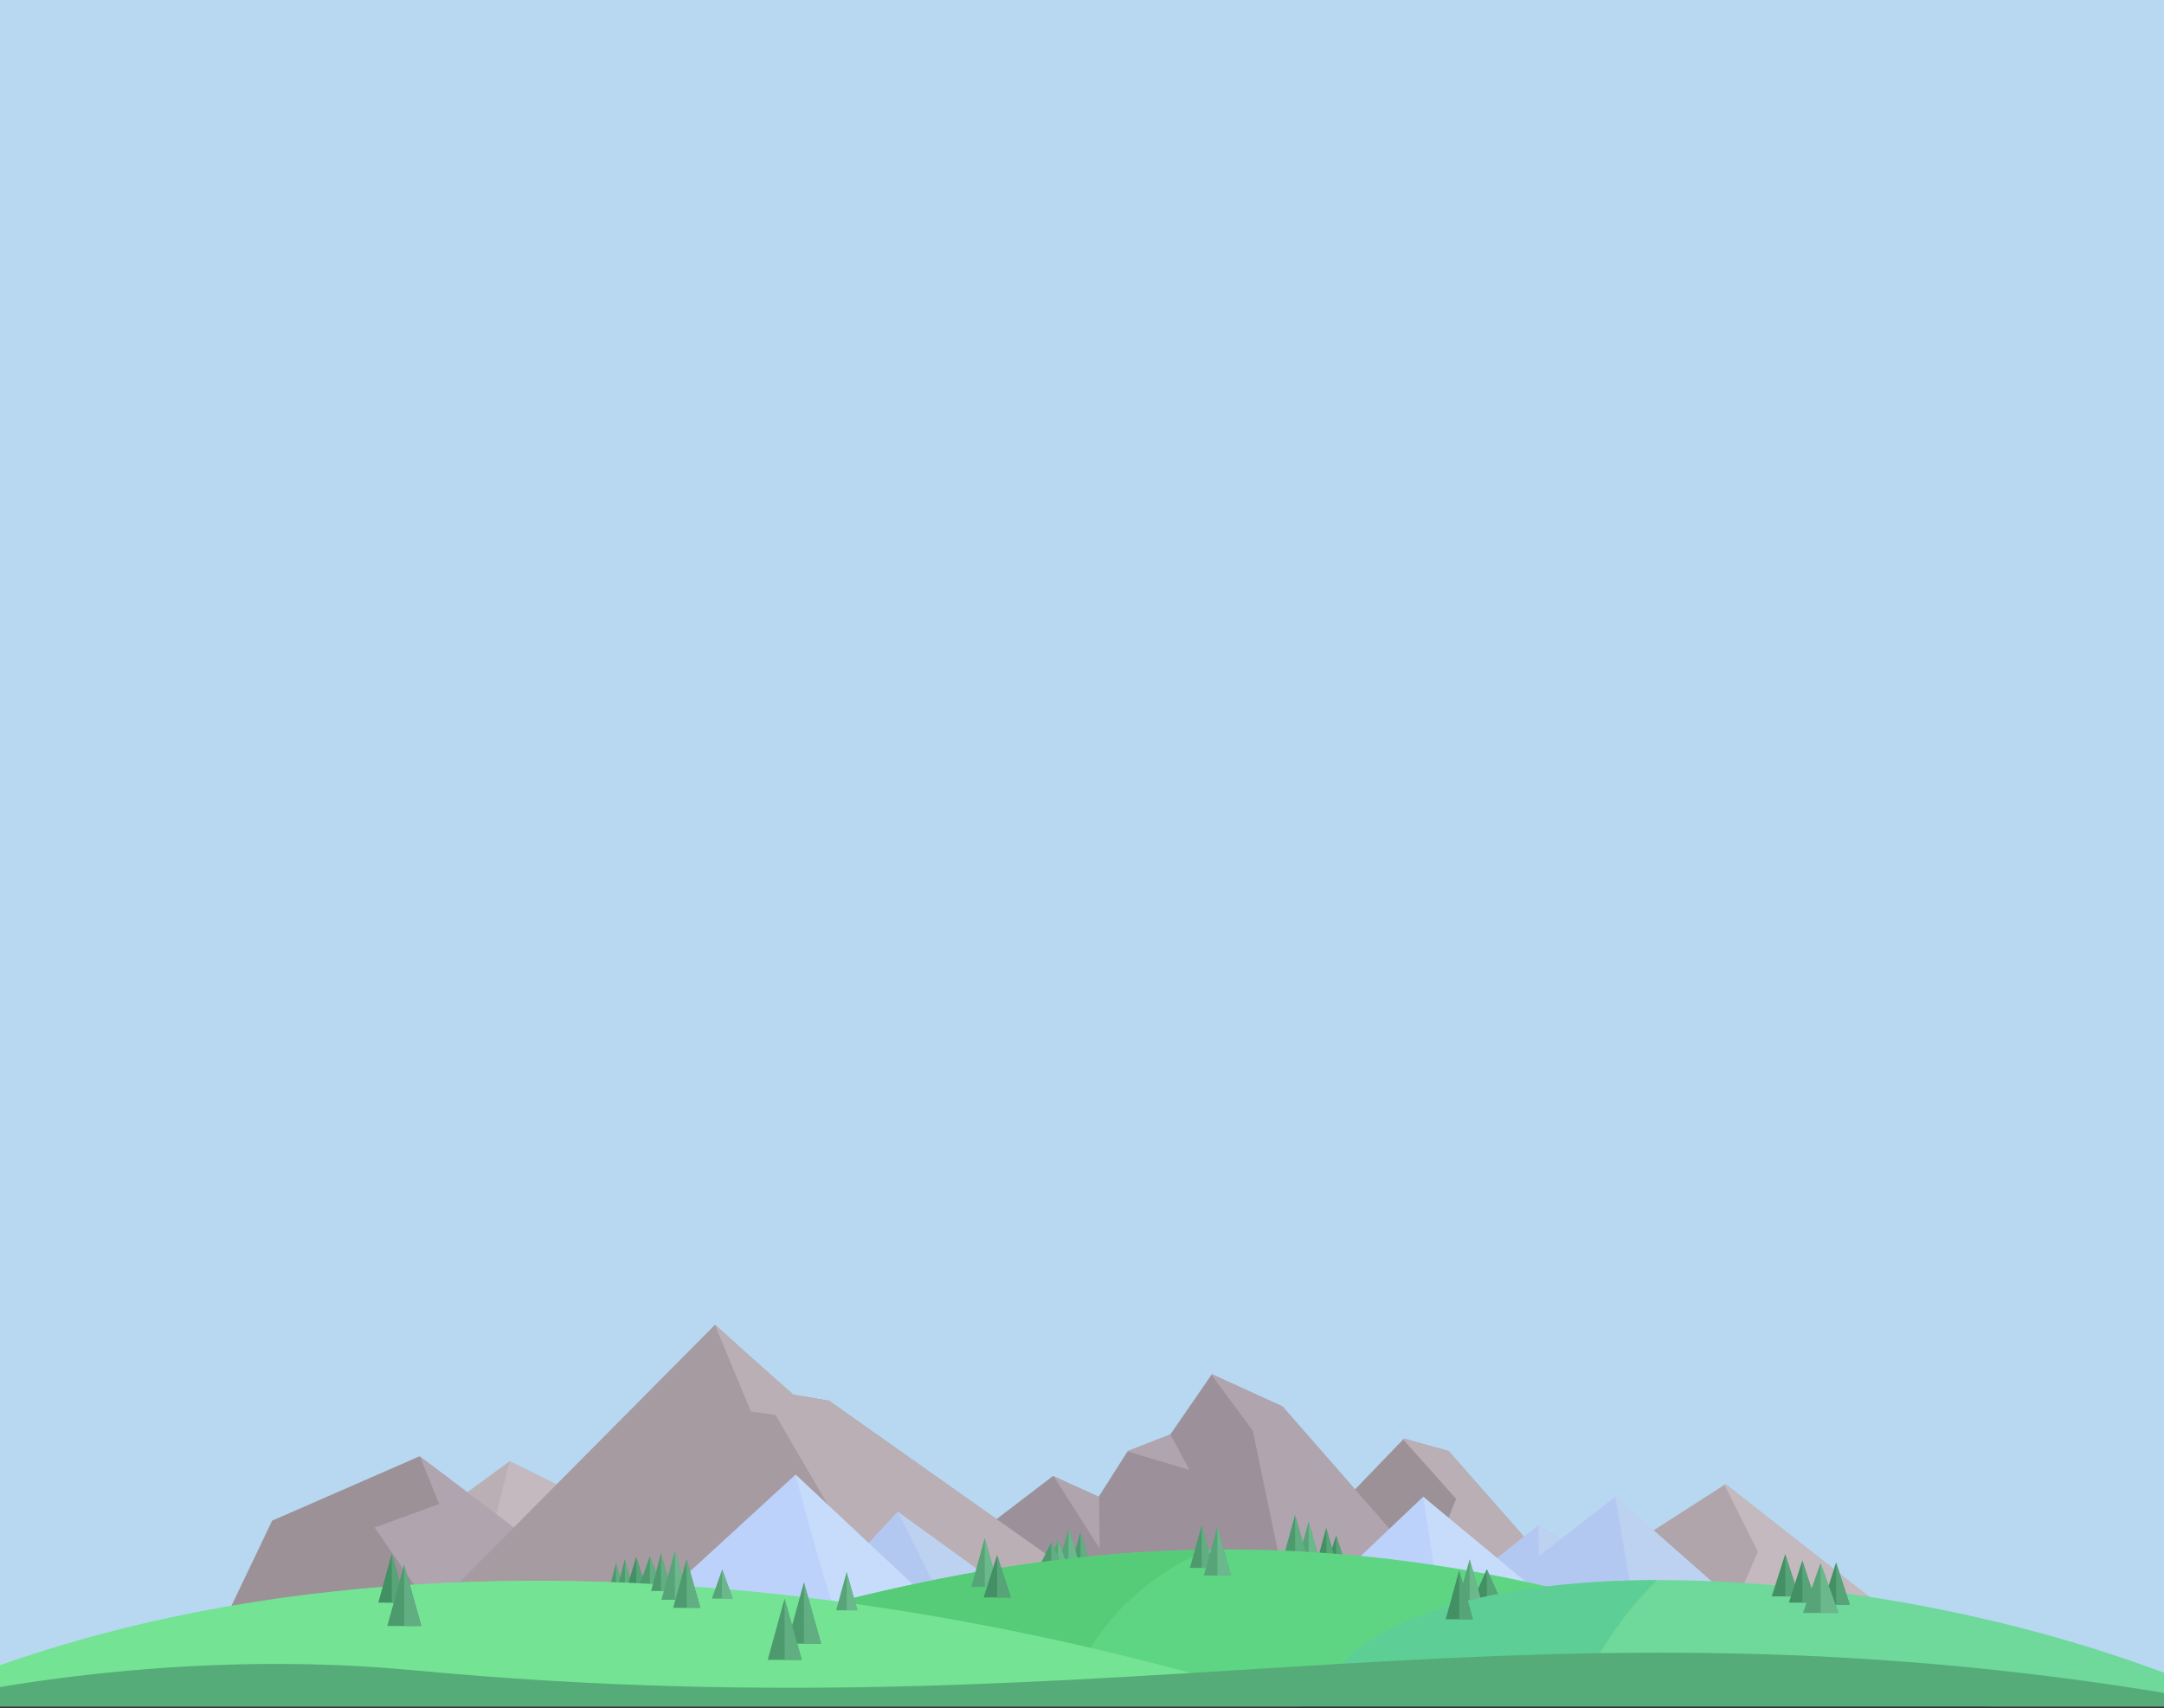 <?xml version="1.0" encoding="UTF-8" standalone="no"?>
<!-- Created with Inkscape (http://www.inkscape.org/) -->

<svg
   xmlns:dc="http://purl.org/dc/elements/1.1/"
   xmlns:cc="http://creativecommons.org/ns#"
   xmlns:rdf="http://www.w3.org/1999/02/22-rdf-syntax-ns#"
   xmlns:svg="http://www.w3.org/2000/svg"
   xmlns="http://www.w3.org/2000/svg"
   xmlns:sodipodi="http://sodipodi.sourceforge.net/DTD/sodipodi-0.dtd"
   xmlns:inkscape="http://www.inkscape.org/namespaces/inkscape"
   width="4877.04"
   height="3849.79"
   viewBox="0 0 4877.04 3849.79"
   id="svg2"
   version="1.1"
   inkscape:version="0.91 r13725"
   sodipodi:docname="back.svg">
  <rect x="0" y="0" width="4877.04" height="3849.79" fill="#333333" stroke="none"/>
  <defs
     id="defs4">
    <clipPath
       clipPathUnits="userSpaceOnUse"
       id="clipPath4209">
      <path
         clip-path="none"
         sodipodi:nodetypes="csccc"
         inkscape:connector-curvature="0"
         id="path4211"
         d="M -51.83,802.214 C 384.258,597.001 1797.179,394.6 2724.435,930.607 3240.517,1228.931 3896.298,149.135 3934.493,1096.191 l -3988.923,18.377 z"
         style="fill:#74e394;fill-opacity:1;fill-rule:evenodd;stroke:none;stroke-width:1px;stroke-linecap:butt;stroke-linejoin:miter;stroke-opacity:1" />
    </clipPath>
    <clipPath
       clipPathUnits="userSpaceOnUse"
       id="clipPath4221">
      <path
         sodipodi:nodetypes="ccc"
         inkscape:connector-curvature="0"
         id="path4223"
         d="m 3760.793,1133.003 c 168.71,-416.456 1436.488,-412.117 2309.259,-7.331 z"
         style="fill:#6ed99b;fill-opacity:1;fill-rule:evenodd;stroke:none;stroke-width:1px;stroke-linecap:butt;stroke-linejoin:miter;stroke-opacity:1" />
    </clipPath>
    <clipPath
       clipPathUnits="userSpaceOnUse"
       id="clipPath4261">
      <rect
         style="opacity:1;fill:#bdd2fb;fill-opacity:1;stroke:none;stroke-width:30;stroke-miterlimit:4;stroke-dasharray:none;stroke-opacity:1"
         id="rect4263"
         width="5314.96"
         height="2125.984"
         x="0"
         y="-1073.622"
         ry="0.443" />
    </clipPath>
    <clipPath
       clipPathUnits="userSpaceOnUse"
       id="clipPath4265">
      <rect
         style="opacity:1;fill:#bdd2fb;fill-opacity:1;stroke:none;stroke-width:30;stroke-miterlimit:4;stroke-dasharray:none;stroke-opacity:1"
         id="rect4267"
         width="5314.96"
         height="2125.984"
         x="0"
         y="-1073.622"
         ry="0.443" />
    </clipPath>
    <clipPath
       clipPathUnits="userSpaceOnUse"
       id="clipPath4269">
      <rect
         style="opacity:1;fill:#bdd2fb;fill-opacity:1;stroke:none;stroke-width:30;stroke-miterlimit:4;stroke-dasharray:none;stroke-opacity:1"
         id="rect4271"
         width="5314.96"
         height="2125.984"
         x="0"
         y="-1073.622"
         ry="0.443" />
    </clipPath>
    <clipPath
       clipPathUnits="userSpaceOnUse"
       id="clipPath4273">
      <rect
         style="opacity:1;fill:#bdd2fb;fill-opacity:1;stroke:none;stroke-width:30;stroke-miterlimit:4;stroke-dasharray:none;stroke-opacity:1"
         id="rect4275"
         width="5314.96"
         height="2068.415"
         x="0"
         y="-1014.369"
         ry="0.431" />
    </clipPath>
    <clipPath
       clipPathUnits="userSpaceOnUse"
       id="clipPath4277">
      <rect
         style="opacity:1;fill:#bdd2fb;fill-opacity:1;stroke:none;stroke-width:30;stroke-miterlimit:4;stroke-dasharray:none;stroke-opacity:1"
         id="rect4279"
         width="5314.96"
         height="2125.984"
         x="0"
         y="-1073.622"
         ry="0.443" />
    </clipPath>
    <clipPath
       clipPathUnits="userSpaceOnUse"
       id="clipPath4281">
      <rect
         style="opacity:1;fill:#bdd2fb;fill-opacity:1;stroke:none;stroke-width:30;stroke-miterlimit:4;stroke-dasharray:none;stroke-opacity:1"
         id="rect4283"
         width="5314.96"
         height="2125.984"
         x="0"
         y="-1073.622"
         ry="0.443" />
    </clipPath>
    <clipPath
       clipPathUnits="userSpaceOnUse"
       id="clipPath4337">
      <path
         clip-path="none"
         sodipodi:nodetypes="cccc"
         inkscape:connector-curvature="0"
         id="path4339"
         d="m 2701.108,379.526 c 352.793,155.771 0,4.331 740.926,322.837 l -3496.463,0 C 820.424,75.5 2304.865,219.051 2701.108,379.526 Z"
         style="fill:#74e394;fill-opacity:1;fill-rule:evenodd;stroke:none;stroke-width:1px;stroke-linecap:butt;stroke-linejoin:miter;stroke-opacity:1" />
    </clipPath>
    <clipPath
       clipPathUnits="userSpaceOnUse"
       id="clipPath4343">
      <path
         clip-path="none"
         sodipodi:nodetypes="csccc"
         inkscape:connector-curvature="0"
         id="path4345"
         d="M 4879.016,1152.359 C 3539.007,320.362 2349.665,757.071 2191.56,819.276 c -546.87,215.162 -575.737,128.89 -575.737,128.89 l 1368.519,204.194 c 1894.674,0 0,0 1894.674,0 z"
         style="fill:#5ed582;fill-opacity:1;fill-rule:evenodd;stroke:none;stroke-width:1px;stroke-linecap:butt;stroke-linejoin:miter;stroke-opacity:1" />
    </clipPath>
    <clipPath
       clipPathUnits="userSpaceOnUse"
       id="clipPath4349">
      <path
         clip-path="none"
         sodipodi:nodetypes="ccc"
         inkscape:connector-curvature="0"
         id="path4351"
         d="m 3760.793,1152.359 c 168.71,-416.456 1436.488,-404.786 2309.259,0 z"
         style="fill:#6ed99b;fill-opacity:1;fill-rule:evenodd;stroke:none;stroke-width:1px;stroke-linecap:butt;stroke-linejoin:miter;stroke-opacity:1" />
    </clipPath>
    <clipPath
       clipPathUnits="userSpaceOnUse"
       id="clipPath4355">
      <path
         clip-path="none"
         sodipodi:nodetypes="ccc"
         inkscape:connector-curvature="0"
         id="path4357"
         d="m 3442.034,702.362 -3496.463,0 C 1322.051,48.282 2944.859,546.28 3442.034,702.362 Z"
         style="fill:#74e394;fill-opacity:1;fill-rule:evenodd;stroke:none;stroke-width:1px;stroke-linecap:butt;stroke-linejoin:miter;stroke-opacity:1" />
    </clipPath>
    <clipPath
       clipPathUnits="userSpaceOnUse"
       id="clipPath4361">
      <path
         clip-path="none"
         sodipodi:nodetypes="cccc"
         inkscape:connector-curvature="0"
         id="path4363"
         d="M 4879.016,1152.359 C 2938.607,247.082 1808.398,1260.863 1615.823,948.165 l 1368.519,204.194 z"
         style="fill:#5ed582;fill-opacity:1;fill-rule:evenodd;stroke:none;stroke-width:1px;stroke-linecap:butt;stroke-linejoin:miter;stroke-opacity:1" />
    </clipPath>
    <clipPath
       clipPathUnits="userSpaceOnUse"
       id="clipPath4399">
      <path
         clip-path="none"
         sodipodi:nodetypes="cccc"
         inkscape:connector-curvature="0"
         id="path4401"
         d="M 2548.599,470.831 2178.523,124.163 1821.126,451.931 Z"
         style="fill:#bdd2fb;fill-opacity:1;fill-rule:evenodd;stroke:none;stroke-width:1px;stroke-linecap:butt;stroke-linejoin:miter;stroke-opacity:1" />
    </clipPath>
    <clipPath
       clipPathUnits="userSpaceOnUse"
       id="clipPath4409">
      <path
         sodipodi:nodetypes="cccc"
         inkscape:connector-curvature="0"
         id="path4411"
         d="M 2187.011,478.363 2431.325,215.885 2846.385,465.647 Z"
         style="fill:#b3c8f1;fill-opacity:1;fill-rule:evenodd;stroke:none;stroke-width:1px;stroke-linecap:butt;stroke-linejoin:miter;stroke-opacity:1" />
    </clipPath>
    <clipPath
       clipPathUnits="userSpaceOnUse"
       id="clipPath4186">
      <path
         sodipodi:nodetypes="cccccccc"
         inkscape:connector-curvature="0"
         id="path4188"
         d="m 1146.15,385.858 200.37,5.138 632.82,-637.517 191.783,172.554 90.351,15.413 585.258,413.586 -1482.229,205.508 z"
         style="fill:#a69ba1;fill-opacity:1;fill-rule:evenodd;stroke:none;stroke-width:1px;stroke-linecap:butt;stroke-linejoin:miter;stroke-opacity:1" />
    </clipPath>
    <clipPath
       clipPathUnits="userSpaceOnUse"
       id="clipPath4200">
      <path
         inkscape:connector-curvature="0"
         id="path4202"
         d="m 2630.507,268.861 184.958,-141.287 113.03,51.377 71.928,-113.03 105.323,-41.102 102.754,-148.994 174.682,79.634 303.125,346.795 -405.879,280.005 z"
         style="fill:#9c919b;fill-opacity:1;fill-rule:evenodd;stroke:none;stroke-width:1px;stroke-linecap:butt;stroke-linejoin:miter;stroke-opacity:1" />
    </clipPath>
    <clipPath
       clipPathUnits="userSpaceOnUse"
       id="clipPath4208">
      <path
         inkscape:connector-curvature="0"
         id="path4210"
         d="m 2630.507,268.861 184.958,-141.287 113.03,51.377 71.928,-113.03 105.323,-41.102 102.754,-148.994 174.682,79.634 303.125,346.795 -405.879,280.005 z"
         style="fill:#9c919b;fill-opacity:1;fill-rule:evenodd;stroke:none;stroke-width:1px;stroke-linecap:butt;stroke-linejoin:miter;stroke-opacity:1" />
    </clipPath>
    <clipPath
       clipPathUnits="userSpaceOnUse"
       id="clipPath4216">
      <path
         inkscape:connector-curvature="0"
         id="path4218"
         d="m 2630.507,268.861 184.958,-141.287 113.03,51.377 71.928,-113.03 105.323,-41.102 102.754,-148.994 174.682,79.634 303.125,346.795 -405.879,280.005 z"
         style="fill:#9c919b;fill-opacity:1;fill-rule:evenodd;stroke:none;stroke-width:1px;stroke-linecap:butt;stroke-linejoin:miter;stroke-opacity:1" />
    </clipPath>
    <clipPath
       clipPathUnits="userSpaceOnUse"
       id="clipPath4226">
      <path
         inkscape:connector-curvature="0"
         id="path4228"
         d="M 1510.487,276.568 1248.463,78.766 883.686,238.035 773.225,469.232 l 706.435,41.102 z"
         style="fill:#9c9197;fill-opacity:1;fill-rule:evenodd;stroke:none;stroke-width:1px;stroke-linecap:butt;stroke-linejoin:miter;stroke-opacity:1" />
    </clipPath>
    <clipPath
       clipPathUnits="userSpaceOnUse"
       id="clipPath4238">
      <path
         sodipodi:nodetypes="ccccc"
         inkscape:connector-curvature="0"
         id="path4240"
         d="m 3414.008,315.101 269.73,-280.005 110.461,30.826 280.005,318.538 z"
         style="fill:#9c9197;fill-opacity:1;fill-rule:evenodd;stroke:none;stroke-width:1px;stroke-linecap:butt;stroke-linejoin:miter;stroke-opacity:1" />
    </clipPath>
    <clipPath
       clipPathUnits="userSpaceOnUse"
       id="clipPath4246">
      <path
         clip-path="none"
         sodipodi:nodetypes="ccc"
         inkscape:connector-curvature="0"
         id="path4248"
         d="M 3760.793,1152.359 C 3929.503,735.903 5197.281,765.738 6070.052,1170.524 Z"
         style="fill:#6ed99b;fill-opacity:1;fill-rule:evenodd;stroke:none;stroke-width:1px;stroke-linecap:butt;stroke-linejoin:miter;stroke-opacity:1" />
    </clipPath>
    <clipPath
       clipPathUnits="userSpaceOnUse"
       id="clipPath4256">
      <path
         inkscape:connector-curvature="0"
         id="path4258"
         d="m 4286.833,271.287 192.544,-123.519 421.418,330.595 -588.531,-32.696 z"
         style="fill:#b0a5ab;fill-opacity:1;fill-rule:evenodd;stroke:none;stroke-width:1px;stroke-linecap:butt;stroke-linejoin:miter;stroke-opacity:1" />
    </clipPath>
    <clipPath
       clipPathUnits="userSpaceOnUse"
       id="clipPath9291">
      <rect
         y="-927.828"
         x="241.277"
         height="1625.689"
         width="4877.04"
         id="rect9293"
         style="opacity:1;fill:#b7d8f0;fill-opacity:1;stroke:none;stroke-width:10;stroke-miterlimit:4;stroke-dasharray:none;stroke-opacity:1" />
    </clipPath>
    <clipPath
       clipPathUnits="userSpaceOnUse"
       id="clipPath9295">
      <rect
         y="-1087.142"
         x="210.427"
         height="1784.562"
         width="5353.67"
         id="rect9297"
         style="opacity:1;fill:#b7d8f0;fill-opacity:1;stroke:none;stroke-width:10;stroke-miterlimit:4;stroke-dasharray:none;stroke-opacity:1" />
    </clipPath>
    <clipPath
       clipPathUnits="userSpaceOnUse"
       id="clipPath9299">
      <rect
         y="-927.828"
         x="241.277"
         height="1625.689"
         width="4877.04"
         id="rect9301"
         style="opacity:1;fill:#b7d8f0;fill-opacity:1;stroke:none;stroke-width:10;stroke-miterlimit:4;stroke-dasharray:none;stroke-opacity:1" />
    </clipPath>
    <clipPath
       clipPathUnits="userSpaceOnUse"
       id="clipPath9305">
      <path
         inkscape:export-ydpi="90"
         inkscape:export-xdpi="90"
         inkscape:export-filename="/Users/kylegiem/Desktop/Projects/Web Design/Published:Working/New Portfolio/imgs/mtns.png"
         clip-path="none"
         sodipodi:nodetypes="ccc"
         inkscape:connector-curvature="0"
         id="path9307"
         d="m 3442.034,702.362 -3496.463,0 C 1322.051,48.282 2944.859,546.28 3442.034,702.362 Z"
         style="fill:#74e394;fill-opacity:1;fill-rule:evenodd;stroke:none;stroke-width:1px;stroke-linecap:butt;stroke-linejoin:miter;stroke-opacity:1" />
    </clipPath>
    <clipPath
       clipPathUnits="userSpaceOnUse"
       id="clipPath9321">
      <rect
         y="-1086.145"
         x="210.427"
         height="1784.562"
         width="5353.67"
         id="rect9323"
         style="opacity:1;fill:#b7d8f0;fill-opacity:1;stroke:none;stroke-width:10;stroke-miterlimit:4;stroke-dasharray:none;stroke-opacity:1" />
    </clipPath>
    <clipPath
       clipPathUnits="userSpaceOnUse"
       id="clipPath9325">
      <rect
         y="-927.828"
         x="241.277"
         height="1625.689"
         width="4877.04"
         id="rect9327"
         style="opacity:1;fill:#b7d8f0;fill-opacity:1;stroke:none;stroke-width:10;stroke-miterlimit:4;stroke-dasharray:none;stroke-opacity:1" />
    </clipPath>
    <clipPath
       clipPathUnits="userSpaceOnUse"
       id="clipPath9335">
      <path
         inkscape:export-ydpi="90"
         inkscape:export-xdpi="90"
         inkscape:export-filename="/Users/kylegiem/Desktop/Projects/Web Design/Published:Working/New Portfolio/imgs/mtns.png"
         clip-path="url(#clipPath9325)"
         sodipodi:nodetypes="ccc"
         inkscape:connector-curvature="0"
         id="path9337"
         d="M 3185.178,702.362 -39.962,720.527 C 1213.972,124.677 2732.266,560.176 3185.178,702.362 Z"
         style="fill:#74e394;fill-opacity:1;fill-rule:evenodd;stroke:none;stroke-width:1px;stroke-linecap:butt;stroke-linejoin:miter;stroke-opacity:1"
         transform="matrix(1.098,0,0,1.098,-54.43,-67.643)" />
    </clipPath>
  </defs>
  <sodipodi:namedview
     id="base"
     pagecolor="#ffffff"
     bordercolor="#666666"
     borderopacity="1.0"
     inkscape:pageopacity="0.0"
     inkscape:pageshadow="2"
     inkscape:zoom="0.19463926"
     inkscape:cx="1855.8717"
     inkscape:cy="2531.1121"
     inkscape:document-units="px"
     inkscape:current-layer="layer1"
     showgrid="false"
     inkscape:window-width="2560"
     inkscape:window-height="1326"
     inkscape:window-x="115"
     inkscape:window-y="41"
     inkscape:window-maximized="0"
     showguides="false"
     units="px" />
  <g
     inkscape:label="Layer 1"
     inkscape:groupmode="layer"
     id="layer1"
     transform="translate(0,2797.428)">
    <rect
       style="opacity:1;fill:#000000;fill-opacity:1;stroke:none;stroke-width:10;stroke-linecap:round;stroke-linejoin:round;stroke-miterlimit:4;stroke-dasharray:none;stroke-opacity:1"
       id="rect7348"
       width="2055.084"
       height="1875.264"
       x="-2383.897"
       y="-3294.14" />
    <rect
       style="opacity:1;fill:#b7d8f0;fill-opacity:1;stroke:none;stroke-width:10;stroke-miterlimit:4;stroke-dasharray:none;stroke-opacity:1"
       id="rect8879"
       width="4877.04"
       height="3845.291"
       x="0"
       y="-1047.858"
       inkscape:export-filename="/Users/kylegiem/Desktop/mtns-day.png"
       inkscape:export-xdpi="27.680725"
       inkscape:export-ydpi="27.680725"
       transform="scale(1,-1)" />
    <path
       style="fill:#ecf0f1;fill-opacity:1;fill-rule:evenodd;stroke:none;stroke-width:1px;stroke-linecap:butt;stroke-linejoin:miter;stroke-opacity:1"
       d="m -1391.891,-2097.441 c -73.496,-14.318 -122.346,11.873 -175.739,49.537 l 370.348,0 c -28.396,-97.056 -155.826,-108.396 -194.61,-49.537 z"
       id="path4762"
       inkscape:connector-curvature="0"
       sodipodi:nodetypes="cccc"
       inkscape:export-filename="/Users/kylegiem/Desktop/mtns-day.png"
       inkscape:export-xdpi="27.680725"
       inkscape:export-ydpi="27.680725" />
    <path
       style="fill:#ecf0f1;fill-opacity:1;fill-rule:evenodd;stroke:none;stroke-width:1px;stroke-linecap:butt;stroke-linejoin:miter;stroke-opacity:1"
       d="m -987.874,-2166.948 207.584,0 c -23.031,-65.11 -115.555,-82.762 -146.252,-28.307 -18.077,-7.07 -53.736,-5.606 -61.332,28.307 z"
       id="path4764"
       inkscape:connector-curvature="0"
       sodipodi:nodetypes="cccc"
       inkscape:export-filename="/Users/kylegiem/Desktop/mtns-day.png"
       inkscape:export-xdpi="27.680725"
       inkscape:export-ydpi="27.680725" />
    <path
       style="fill:#ecf0f1;fill-opacity:1;fill-rule:evenodd;stroke:none;stroke-width:1px;stroke-linecap:butt;stroke-linejoin:miter;stroke-opacity:1"
       d="m -1579.414,-2383.77 238.25,0 c -2.698,-42.601 -47.222,-77.672 -87.279,-51.896 -34.075,-41.062 -105.266,-17.031 -101.433,28.307 -20.079,-17.111 -48.101,-3.577 -49.537,23.589 z"
       id="path4766"
       inkscape:connector-curvature="0"
       sodipodi:nodetypes="ccccc"
       inkscape:export-filename="/Users/kylegiem/Desktop/mtns-day.png"
       inkscape:export-xdpi="27.680725"
       inkscape:export-ydpi="27.680725" />
    <path
       style="fill:#ecf0f1;fill-opacity:1;fill-rule:evenodd;stroke:none;stroke-width:1px;stroke-linecap:butt;stroke-linejoin:miter;stroke-opacity:1"
       d="m -1335.516,-2922.927 351.477,0 c -39.94,-63.726 -107.989,-94.113 -162.765,-56.614 -66.191,-66.953 -144.083,-28.24 -188.713,56.614 z"
       id="path4768"
       inkscape:connector-curvature="0"
       sodipodi:nodetypes="cccc"
       inkscape:export-filename="/Users/kylegiem/Desktop/mtns-day.png"
       inkscape:export-xdpi="27.680725"
       inkscape:export-ydpi="27.680725" />
    <path
       style="fill:#b0a5ab;fill-opacity:1;fill-rule:evenodd;stroke:none;stroke-width:1px;stroke-linecap:butt;stroke-linejoin:miter;stroke-opacity:1"
       d="m 3713.489,659.664 175.402,-112.522 383.899,301.163 -536.135,-29.785 z"
       id="path4250"
       inkscape:connector-curvature="0"
       inkscape:export-filename="/Users/kylegiem/Desktop/mtns-day.png"
       inkscape:export-xdpi="27.680725"
       inkscape:export-ydpi="27.680725" />
    <path
       style="fill:#c4b9bf;fill-opacity:1;fill-rule:evenodd;stroke:none;stroke-width:1px;stroke-linecap:butt;stroke-linejoin:miter;stroke-opacity:1"
       d="m 4468.479,133.236 90.823,181.645 -50.861,116.253 475.911,54.494 -352.392,-381.455 z"
       id="path4252"
       inkscape:connector-curvature="0"
       clip-path="url(#clipPath4256)"
       inkscape:export-filename="/Users/kylegiem/Desktop/mtns-day.png"
       inkscape:export-xdpi="27.680725"
       inkscape:export-ydpi="27.680725"
       transform="matrix(0.911,0,0,0.911,-191.693,412.529)" />
    <path
       style="fill:#9c9197;fill-opacity:1;fill-rule:evenodd;stroke:none;stroke-width:1px;stroke-linecap:butt;stroke-linejoin:miter;stroke-opacity:1"
       d="m 2918.371,699.578 245.716,-255.077 100.627,28.082 255.077,290.18 z"
       id="path4232"
       inkscape:connector-curvature="0"
       sodipodi:nodetypes="ccccc"
       inkscape:export-filename="/Users/kylegiem/Desktop/mtns-day.png"
       inkscape:export-xdpi="27.680725"
       inkscape:export-ydpi="27.680725" />
    <path
       style="fill:#baafb5;fill-opacity:1;fill-rule:evenodd;stroke:none;stroke-width:1px;stroke-linecap:butt;stroke-linejoin:miter;stroke-opacity:1"
       d="m 3649.257,0.635 163.481,183.462 -41.779,103.538 L 4045.244,440.217 4016.181,0.635 Z"
       id="path4234"
       inkscape:connector-curvature="0"
       clip-path="url(#clipPath4238)"
       sodipodi:nodetypes="cccccc"
       inkscape:export-filename="/Users/kylegiem/Desktop/mtns-day.png"
       inkscape:export-xdpi="27.680725"
       inkscape:export-ydpi="27.680725"
       transform="matrix(0.911,0,0,0.911,-191.693,412.529)" />
    <path
       style="fill:#9c9197;fill-opacity:1;fill-rule:evenodd;stroke:none;stroke-width:1px;stroke-linecap:butt;stroke-linejoin:miter;stroke-opacity:1"
       d="M 1184.317,664.475 945.621,484.283 613.32,629.373 512.693,839.987 l 643.542,37.443 z"
       id="path4220"
       inkscape:connector-curvature="0"
       inkscape:export-filename="/Users/kylegiem/Desktop/mtns-day.png"
       inkscape:export-xdpi="27.680725"
       inkscape:export-ydpi="27.680725" />
    <path
       style="fill:#baafb5;fill-opacity:1;fill-rule:evenodd;stroke:none;stroke-width:1px;stroke-linecap:butt;stroke-linejoin:miter;stroke-opacity:1"
       d="m 1043.151,572.622 105.323,-77.066 172.113,84.772 -143.856,113.03 z"
       id="path9339"
       inkscape:connector-curvature="0"
       sodipodi:nodetypes="ccccc"
       inkscape:export-filename="/Users/kylegiem/Desktop/mtns-day.png"
       inkscape:export-xdpi="27.680725"
       inkscape:export-ydpi="27.680725" />
    <path
       sodipodi:nodetypes="ccccc"
       inkscape:connector-curvature="0"
       id="path9341"
       d="m 1106.726,661.629 41.747,-166.072 172.113,84.772 -143.856,113.03 c 0,0 -17.327,6.416 -70.005,-31.73 z"
       style="fill:#c4b9bf;fill-opacity:1;fill-rule:evenodd;stroke:none;stroke-width:1px;stroke-linecap:butt;stroke-linejoin:miter;stroke-opacity:1"
       inkscape:export-filename="/Users/kylegiem/Desktop/mtns-day.png"
       inkscape:export-xdpi="27.680725"
       inkscape:export-ydpi="27.680725" />
    <path
       style="fill:#b0a5af;fill-opacity:1;fill-rule:evenodd;stroke:none;stroke-width:1px;stroke-linecap:butt;stroke-linejoin:miter;stroke-opacity:1"
       d="m 1246.088,71.477 50.861,125.335 -159.848,58.127 134.418,194.361 283.367,-205.259 -279.734,-201.626 z"
       id="path4222"
       inkscape:connector-curvature="0"
       clip-path="url(#clipPath4226)"
       sodipodi:nodetypes="ccccccc"
       inkscape:export-filename="/Users/kylegiem/Desktop/mtns-day.png"
       inkscape:export-xdpi="27.680725"
       inkscape:export-ydpi="27.680725"
       transform="matrix(0.911,0,0,0.911,-191.693,412.529)" />
    <path
       style="fill:#9c919b;fill-opacity:1;fill-rule:evenodd;stroke:none;stroke-width:1px;stroke-linecap:butt;stroke-linejoin:miter;stroke-opacity:1"
       d="m 2204.624,657.455 168.491,-128.709 102.967,46.803 65.524,-102.967 95.946,-37.442 93.606,-135.729 159.13,72.545 276.138,315.921 -369.744,255.077 z"
       id="path4194"
       inkscape:connector-curvature="0"
       inkscape:export-filename="/Users/kylegiem/Desktop/mtns-day.png"
       inkscape:export-xdpi="27.680725"
       inkscape:export-ydpi="27.680725" />
    <path
       style="fill:#b0a5af;fill-opacity:1;fill-rule:evenodd;stroke:none;stroke-width:1px;stroke-linecap:butt;stroke-linejoin:miter;stroke-opacity:1"
       d="m 3206.043,-124.7 103.538,139.867 69.025,330.595 408.702,5.449 -490.443,-552.202 z"
       id="path4196"
       inkscape:connector-curvature="0"
       clip-path="url(#clipPath4200)"
       inkscape:export-filename="/Users/kylegiem/Desktop/mtns-day.png"
       inkscape:export-xdpi="27.680725"
       inkscape:export-ydpi="27.680725"
       transform="matrix(0.911,0,0,0.911,-191.693,412.529)" />
    <path
       style="fill:#a69ba1;fill-opacity:1;fill-rule:evenodd;stroke:none;stroke-width:1px;stroke-linecap:butt;stroke-linejoin:miter;stroke-opacity:1"
       d="m 920.281,864.662 114.667,-95.946 576.481,-580.76 174.708,157.192 82.307,14.041 533.153,376.765 L 1051.33,923.166 Z"
       id="path4427"
       inkscape:connector-curvature="0"
       sodipodi:nodetypes="cccccccc"
       inkscape:export-filename="/Users/kylegiem/Desktop/mtns-day.png"
       inkscape:export-xdpi="27.680725"
       inkscape:export-ydpi="27.680725" />
    <path
       style="fill:#4c9a6e;fill-opacity:1;fill-rule:evenodd;stroke:none;stroke-width:1px;stroke-linecap:butt;stroke-linejoin:miter;stroke-opacity:1"
       d="m 1366.322,809.411 22.066,-85.077 22.486,85.077 z"
       id="path4320"
       inkscape:connector-curvature="0"
       sodipodi:nodetypes="cccc"
       inkscape:export-filename="/Users/kylegiem/Desktop/mtns-day.png"
       inkscape:export-xdpi="27.680725"
       inkscape:export-ydpi="27.680725" />
    <path
       style="fill:#baafb5;fill-opacity:1;fill-rule:evenodd;stroke:none;stroke-width:1px;stroke-linecap:butt;stroke-linejoin:miter;stroke-opacity:1"
       d="m 2104.363,-65.666 233.414,400.528 428.683,127.152 263.386,-225.24 -862.816,-401.436 z"
       id="path4182"
       inkscape:connector-curvature="0"
       clip-path="url(#clipPath4186)"
       sodipodi:nodetypes="cccccc"
       inkscape:export-filename="/Users/kylegiem/Desktop/mtns-day.png"
       inkscape:export-xdpi="27.680725"
       inkscape:export-ydpi="27.680725"
       transform="matrix(0.911,0,0,0.911,-191.693,412.529)" />
    <path
       sodipodi:nodetypes="cccc"
       inkscape:connector-curvature="0"
       id="path4417"
       d="m 3206.473,846.222 260.609,-206.719 365.967,237.142 z"
       style="fill:#b3c8f1;fill-opacity:1;fill-rule:evenodd;stroke:none;stroke-width:1px;stroke-linecap:butt;stroke-linejoin:miter;stroke-opacity:1"
       inkscape:export-filename="/Users/kylegiem/Desktop/mtns-day.png"
       inkscape:export-xdpi="27.680725"
       inkscape:export-ydpi="27.680725" />
    <path
       style="fill:#bdd2f1;fill-opacity:1;fill-rule:evenodd;stroke:none;stroke-width:1px;stroke-linecap:butt;stroke-linejoin:miter;stroke-opacity:1"
       d="m 3472.081,875.474 -4.999,-235.144 365.967,236.314 z"
       id="path4419"
       inkscape:connector-curvature="0"
       sodipodi:nodetypes="cccc"
       inkscape:export-filename="/Users/kylegiem/Desktop/mtns-day.png"
       inkscape:export-xdpi="27.680725"
       inkscape:export-ydpi="27.680725" />
    <path
       style="fill:#b3c8f1;fill-opacity:1;fill-rule:evenodd;stroke:none;stroke-width:1px;stroke-linecap:butt;stroke-linejoin:miter;stroke-opacity:1"
       d="m 3325.821,819.31 314.751,-243.961 311.825,274.383 z"
       id="path4415"
       inkscape:connector-curvature="0"
       sodipodi:nodetypes="cccc"
       inkscape:export-filename="/Users/kylegiem/Desktop/mtns-day.png"
       inkscape:export-xdpi="27.680725"
       inkscape:export-ydpi="27.680725" />
    <path
       sodipodi:nodetypes="cccc"
       inkscape:connector-curvature="0"
       id="path4421"
       d="m 3694.395,895.365 -53.824,-320.016 311.825,274.383 z"
       style="fill:#bdd2f1;fill-opacity:1;fill-rule:evenodd;stroke:none;stroke-width:1px;stroke-linecap:butt;stroke-linejoin:miter;stroke-opacity:1"
       inkscape:export-filename="/Users/kylegiem/Desktop/mtns-day.png"
       inkscape:export-xdpi="27.680725"
       inkscape:export-ydpi="27.680725" />
    <path
       sodipodi:nodetypes="cccc"
       inkscape:connector-curvature="0"
       id="path4336"
       d="m 2880.699,754.449 37.994,-137.98 38.718,137.98 z"
       style="fill:#4c9a6e;fill-opacity:1;fill-rule:evenodd;stroke:none;stroke-width:1px;stroke-linecap:butt;stroke-linejoin:miter;stroke-opacity:1"
       inkscape:export-filename="/Users/kylegiem/Desktop/mtns-day.png"
       inkscape:export-xdpi="27.680725"
       inkscape:export-ydpi="27.680725" />
    <path
       style="fill:#bcd2fb;fill-opacity:1;fill-rule:evenodd;stroke:none;stroke-width:1px;stroke-linecap:butt;stroke-linejoin:miter;stroke-opacity:1"
       d="M 3475.327,797.864 3207.38,575.549 2951.133,818.926 Z"
       id="path4423"
       inkscape:connector-curvature="0"
       sodipodi:nodetypes="cccc"
       inkscape:export-filename="/Users/kylegiem/Desktop/mtns-day.png"
       inkscape:export-xdpi="27.680725"
       inkscape:export-ydpi="27.680725" />
    <path
       sodipodi:nodetypes="cccc"
       inkscape:connector-curvature="0"
       id="path4425"
       d="m 3475.327,797.864 -267.947,-222.315 36.272,234.016 z"
       style="fill:#c7dcfb;fill-opacity:1;fill-rule:evenodd;stroke:none;stroke-width:1px;stroke-linecap:butt;stroke-linejoin:miter;stroke-opacity:1"
       inkscape:export-filename="/Users/kylegiem/Desktop/mtns-day.png"
       inkscape:export-xdpi="27.680725"
       inkscape:export-ydpi="27.680725" />
    <path
       style="fill:#b3c8f1;fill-opacity:1;fill-rule:evenodd;stroke:none;stroke-width:1px;stroke-linecap:butt;stroke-linejoin:miter;stroke-opacity:1"
       d="m 1800.612,848.305 222.562,-239.11 366.524,267.241 z"
       id="path4403"
       inkscape:connector-curvature="0"
       sodipodi:nodetypes="cccc"
       inkscape:export-filename="/Users/kylegiem/Desktop/mtns-day.png"
       inkscape:export-xdpi="27.680725"
       inkscape:export-ydpi="27.680725" />
    <path
       sodipodi:nodetypes="cccc"
       inkscape:connector-curvature="0"
       id="path4405"
       d="m 2584.815,522.866 -153.49,-306.981 391.446,282.459 z"
       style="fill:#bdd2f1;fill-opacity:1;fill-rule:evenodd;stroke:none;stroke-width:1px;stroke-linecap:butt;stroke-linejoin:miter;stroke-opacity:1"
       clip-path="url(#clipPath4409)"
       inkscape:export-filename="/Users/kylegiem/Desktop/mtns-day.png"
       inkscape:export-xdpi="27.680725"
       inkscape:export-ydpi="27.680725"
       transform="matrix(0.911,0,0,0.911,-191.693,412.529)" />
    <path
       style="fill:#bdd2fb;fill-opacity:1;fill-rule:evenodd;stroke:none;stroke-width:1px;stroke-linecap:butt;stroke-linejoin:miter;stroke-opacity:1"
       d="M 2130.007,841.443 1792.879,525.638 1467.301,824.226 Z"
       id="path4225"
       inkscape:connector-curvature="0"
       sodipodi:nodetypes="cccc"
       clip-path="none"
       inkscape:export-filename="/Users/kylegiem/Desktop/mtns-day.png"
       inkscape:export-xdpi="27.680725"
       inkscape:export-ydpi="27.680725" />
    <path
       style="fill:#c7dcfb;fill-opacity:1;fill-rule:evenodd;stroke:none;stroke-width:1px;stroke-linecap:butt;stroke-linejoin:miter;stroke-opacity:1"
       d="m 2178.523,124.163 c 0,0 100.051,383.602 118.033,378.464 17.982,-5.138 238.904,-97.617 238.904,-97.617 L 2150.131,37.664 Z"
       id="path4395"
       inkscape:connector-curvature="0"
       sodipodi:nodetypes="csccc"
       clip-path="url(#clipPath4399)"
       inkscape:export-filename="/Users/kylegiem/Desktop/mtns-day.png"
       inkscape:export-xdpi="27.680725"
       inkscape:export-ydpi="27.680725"
       transform="matrix(0.911,0,0,0.911,-191.693,412.529)" />
    <path
       sodipodi:nodetypes="cccc"
       inkscape:connector-curvature="0"
       id="path4292"
       d="m 2361.463,737.855 23.234,-65.435 23.676,65.435 z"
       style="fill:#56a478;fill-opacity:1;fill-rule:evenodd;stroke:none;stroke-width:1px;stroke-linecap:butt;stroke-linejoin:miter;stroke-opacity:1"
       inkscape:export-filename="/Users/kylegiem/Desktop/mtns-day.png"
       inkscape:export-xdpi="27.680725"
       inkscape:export-ydpi="27.680725" />
    <path
       sodipodi:nodetypes="cccc"
       inkscape:connector-curvature="0"
       id="path4340"
       d="m 2919.127,741.221 30.261,-109.898 30.838,109.898 z"
       style="fill:#56a478;fill-opacity:1;fill-rule:evenodd;stroke:none;stroke-width:1px;stroke-linecap:butt;stroke-linejoin:miter;stroke-opacity:1"
       inkscape:export-filename="/Users/kylegiem/Desktop/mtns-day.png"
       inkscape:export-xdpi="27.680725"
       inkscape:export-ydpi="27.680725" />
    <path
       style="fill:#60ae82;fill-opacity:1;fill-rule:evenodd;stroke:none;stroke-width:1px;stroke-linecap:butt;stroke-linejoin:miter;stroke-opacity:1"
       d="m 2918.841,754.449 -0.148,-137.98 38.718,137.98 z"
       id="path4338"
       inkscape:connector-curvature="0"
       sodipodi:nodetypes="cccc"
       inkscape:export-filename="/Users/kylegiem/Desktop/mtns-day.png"
       inkscape:export-xdpi="27.680725"
       inkscape:export-ydpi="27.680725" />
    <path
       sodipodi:nodetypes="cccc"
       inkscape:connector-curvature="0"
       id="path4344"
       d="m 2958.71,755.619 30.261,-109.898 30.838,109.898 z"
       style="fill:#429064;fill-opacity:1;fill-rule:evenodd;stroke:none;stroke-width:1px;stroke-linecap:butt;stroke-linejoin:miter;stroke-opacity:1"
       inkscape:export-filename="/Users/kylegiem/Desktop/mtns-day.png"
       inkscape:export-xdpi="27.680725"
       inkscape:export-ydpi="27.680725" />
    <path
       style="fill:#6ab88c;fill-opacity:1;fill-rule:evenodd;stroke:none;stroke-width:1px;stroke-linecap:butt;stroke-linejoin:miter;stroke-opacity:1"
       d="m 2949.506,741.221 -0.118,-109.898 30.838,109.898 z"
       id="path4342"
       inkscape:connector-curvature="0"
       sodipodi:nodetypes="cccc"
       inkscape:export-filename="/Users/kylegiem/Desktop/mtns-day.png"
       inkscape:export-xdpi="27.680725"
       inkscape:export-ydpi="27.680725" />
    <path
       style="fill:#429064;fill-opacity:1;fill-rule:evenodd;stroke:none;stroke-width:1px;stroke-linecap:butt;stroke-linejoin:miter;stroke-opacity:1"
       d="m 2980.941,757.876 30.261,-95.005 30.838,95.005 z"
       id="path4348"
       inkscape:connector-curvature="0"
       sodipodi:nodetypes="cccc"
       inkscape:export-filename="/Users/kylegiem/Desktop/mtns-day.png"
       inkscape:export-xdpi="27.680725"
       inkscape:export-ydpi="27.680725" />
    <path
       style="fill:#56a478;fill-opacity:1;fill-rule:evenodd;stroke:none;stroke-width:1px;stroke-linecap:butt;stroke-linejoin:miter;stroke-opacity:1"
       d="m 2989.089,755.619 -0.118,-109.898 30.838,109.898 z"
       id="path4346"
       inkscape:connector-curvature="0"
       sodipodi:nodetypes="cccc"
       inkscape:export-filename="/Users/kylegiem/Desktop/mtns-day.png"
       inkscape:export-xdpi="27.680725"
       inkscape:export-ydpi="27.680725" />
    <path
       sodipodi:nodetypes="cccc"
       inkscape:connector-curvature="0"
       id="path4350"
       d="m 3011.32,757.876 -0.118,-95.005 30.838,95.005 z"
       style="fill:#56a478;fill-opacity:1;fill-rule:evenodd;stroke:none;stroke-width:1px;stroke-linecap:butt;stroke-linejoin:miter;stroke-opacity:1"
       inkscape:export-filename="/Users/kylegiem/Desktop/mtns-day.png"
       inkscape:export-xdpi="27.680725"
       inkscape:export-ydpi="27.680725" />
    <path
       style="fill:#5ed582;fill-opacity:1;fill-rule:evenodd;stroke:none;stroke-width:1px;stroke-linecap:butt;stroke-linejoin:miter;stroke-opacity:1"
       d="M 4252.951,1045.94 C 2485.294,221.257 1455.706,1144.784 1280.275,859.925 l 1246.682,186.015 z"
       id="path4169"
       inkscape:connector-curvature="0"
       sodipodi:nodetypes="cccc"
       clip-path="none"
       inkscape:export-filename="/Users/kylegiem/Desktop/mtns-day.png"
       inkscape:export-xdpi="27.680725"
       inkscape:export-ydpi="27.680725" />
    <path
       sodipodi:nodetypes="cccc"
       inkscape:connector-curvature="0"
       id="path4322"
       d="m 1388.473,809.411 -0.086,-85.077 22.486,85.077 z"
       style="fill:#60ae82;fill-opacity:1;fill-rule:evenodd;stroke:none;stroke-width:1px;stroke-linecap:butt;stroke-linejoin:miter;stroke-opacity:1"
       inkscape:export-filename="/Users/kylegiem/Desktop/mtns-day.png"
       inkscape:export-xdpi="27.680725"
       inkscape:export-ydpi="27.680725" />
    <path
       style="fill:#56a478;fill-opacity:1;fill-rule:evenodd;stroke:none;stroke-width:1px;stroke-linecap:butt;stroke-linejoin:miter;stroke-opacity:1"
       d="m 2385.457,725.445 23.234,-77.845 23.676,77.845 z"
       id="path4296"
       inkscape:connector-curvature="0"
       sodipodi:nodetypes="cccc"
       inkscape:export-filename="/Users/kylegiem/Desktop/mtns-day.png"
       inkscape:export-xdpi="27.680725"
       inkscape:export-ydpi="27.680725" />
    <path
       sodipodi:nodetypes="cccc"
       inkscape:connector-curvature="0"
       id="path4304"
       d="m 2338.753,740.054 30.261,-61.91 30.838,61.91 z"
       style="fill:#4c9a6e;fill-opacity:1;fill-rule:evenodd;stroke:none;stroke-width:1px;stroke-linecap:butt;stroke-linejoin:miter;stroke-opacity:1"
       inkscape:export-filename="/Users/kylegiem/Desktop/mtns-day.png"
       inkscape:export-xdpi="27.680725"
       inkscape:export-ydpi="27.680725" />
    <path
       style="fill:#6ab88c;fill-opacity:1;fill-rule:evenodd;stroke:none;stroke-width:1px;stroke-linecap:butt;stroke-linejoin:miter;stroke-opacity:1"
       d="m 2383.695,737.855 1.002,-65.435 23.676,65.435 z"
       id="path4294"
       inkscape:connector-curvature="0"
       sodipodi:nodetypes="cccc"
       inkscape:export-filename="/Users/kylegiem/Desktop/mtns-day.png"
       inkscape:export-xdpi="27.680725"
       inkscape:export-ydpi="27.680725" />
    <path
       style="fill:#4c9a6e;fill-opacity:1;fill-rule:evenodd;stroke:none;stroke-width:1px;stroke-linecap:butt;stroke-linejoin:miter;stroke-opacity:1"
       d="m 2404.943,764.048 30.261,-109.898 30.838,109.898 z"
       id="path4300"
       inkscape:connector-curvature="0"
       sodipodi:nodetypes="cccc"
       inkscape:export-filename="/Users/kylegiem/Desktop/mtns-day.png"
       inkscape:export-xdpi="27.680725"
       inkscape:export-ydpi="27.680725" />
    <path
       sodipodi:nodetypes="cccc"
       inkscape:connector-curvature="0"
       id="path4298"
       d="m 2407.688,725.445 1.002,-77.845 23.676,77.845 z"
       style="fill:#6ab88c;fill-opacity:1;fill-rule:evenodd;stroke:none;stroke-width:1px;stroke-linecap:butt;stroke-linejoin:miter;stroke-opacity:1"
       inkscape:export-filename="/Users/kylegiem/Desktop/mtns-day.png"
       inkscape:export-xdpi="27.680725"
       inkscape:export-ydpi="27.680725" />
    <path
       sodipodi:nodetypes="cccc"
       inkscape:connector-curvature="0"
       id="path4302"
       d="m 2435.322,764.048 -0.118,-109.898 30.838,109.898 z"
       style="fill:#60ae82;fill-opacity:1;fill-rule:evenodd;stroke:none;stroke-width:1px;stroke-linecap:butt;stroke-linejoin:miter;stroke-opacity:1"
       inkscape:export-filename="/Users/kylegiem/Desktop/mtns-day.png"
       inkscape:export-xdpi="27.680725"
       inkscape:export-ydpi="27.680725" />
    <path
       style="fill:#60ae82;fill-opacity:1;fill-rule:evenodd;stroke:none;stroke-width:1px;stroke-linecap:butt;stroke-linejoin:miter;stroke-opacity:1"
       d="m 2369.132,740.054 -0.118,-61.91 30.838,61.91 z"
       id="path4306"
       inkscape:connector-curvature="0"
       sodipodi:nodetypes="cccc"
       inkscape:export-filename="/Users/kylegiem/Desktop/mtns-day.png"
       inkscape:export-xdpi="27.680725"
       inkscape:export-ydpi="27.680725" />
    <path
       sodipodi:nodetypes="cccc"
       inkscape:connector-curvature="0"
       id="path4316"
       d="m 1386.213,801.22 22.066,-85.077 22.486,85.077 z"
       style="fill:#4c9a6e;fill-opacity:1;fill-rule:evenodd;stroke:none;stroke-width:1px;stroke-linecap:butt;stroke-linejoin:miter;stroke-opacity:1"
       inkscape:export-filename="/Users/kylegiem/Desktop/mtns-day.png"
       inkscape:export-xdpi="27.680725"
       inkscape:export-ydpi="27.680725" />
    <path
       style="fill:#60ae82;fill-opacity:1;fill-rule:evenodd;stroke:none;stroke-width:1px;stroke-linecap:butt;stroke-linejoin:miter;stroke-opacity:1"
       d="m 1408.365,801.22 -0.086,-85.077 22.486,85.077 z"
       id="path4318"
       inkscape:connector-curvature="0"
       sodipodi:nodetypes="cccc"
       inkscape:export-filename="/Users/kylegiem/Desktop/mtns-day.png"
       inkscape:export-xdpi="27.680725"
       inkscape:export-ydpi="27.680725" />
    <path
       sodipodi:nodetypes="cccc"
       inkscape:connector-curvature="0"
       id="path4312"
       d="m 1411.874,783.228 22.066,-72.102 22.486,72.102 z"
       style="fill:#429064;fill-opacity:1;fill-rule:evenodd;stroke:none;stroke-width:1px;stroke-linecap:butt;stroke-linejoin:miter;stroke-opacity:1"
       inkscape:export-filename="/Users/kylegiem/Desktop/mtns-day.png"
       inkscape:export-xdpi="27.680725"
       inkscape:export-ydpi="27.680725" />
    <path
       style="fill:#56cb78;fill-opacity:1;fill-rule:evenodd;stroke:none;stroke-width:1px;stroke-linecap:butt;stroke-linejoin:miter;stroke-opacity:1"
       d="m 3451.264,696.337 c -372.167,52.992 -529.911,250.05 -595.797,417.785 L 1533.088,950.641 2931.758,503.793 Z"
       id="path4301"
       inkscape:connector-curvature="0"
       sodipodi:nodetypes="ccccc"
       clip-path="url(#clipPath4361)"
       transform="matrix(0.911,0,0,0.911,-191.693,-3.828)"
       inkscape:export-filename="/Users/kylegiem/Desktop/mtns-day.png"
       inkscape:export-xdpi="27.680725"
       inkscape:export-ydpi="27.680725" />
    <path
       style="fill:#56a478;fill-opacity:1;fill-rule:evenodd;stroke:none;stroke-width:1px;stroke-linecap:butt;stroke-linejoin:miter;stroke-opacity:1"
       d="m 3281.936,826.196 30.261,-109.898 30.838,109.898 z"
       id="path4356"
       inkscape:connector-curvature="0"
       sodipodi:nodetypes="cccc"
       inkscape:export-filename="/Users/kylegiem/Desktop/mtns-day.png"
       inkscape:export-xdpi="27.680725"
       inkscape:export-ydpi="27.680725" />
    <path
       style="fill:#6ed99b;fill-opacity:1;fill-rule:evenodd;stroke:none;stroke-width:1px;stroke-linecap:butt;stroke-linejoin:miter;stroke-opacity:1"
       d="m 3207.491,685.815 c 153.69,-379.38 1308.6,-352.201 2103.669,16.547 z"
       id="path4215"
       inkscape:connector-curvature="0"
       sodipodi:nodetypes="ccc"
       clip-path="url(#clipPath9299)"
       inkscape:export-filename="/Users/kylegiem/Desktop/mtns-day.png"
       inkscape:export-xdpi="27.680725"
       inkscape:export-ydpi="27.680725"
       transform="translate(-241.277,350)" />
    <path
       style="fill:#429064;fill-opacity:1;fill-rule:evenodd;stroke:none;stroke-width:1px;stroke-linecap:butt;stroke-linejoin:miter;stroke-opacity:1"
       d="m 3309.008,833.779 41.735,-95.005 42.53,95.005 z"
       id="path4360"
       inkscape:connector-curvature="0"
       sodipodi:nodetypes="cccc"
       inkscape:export-filename="/Users/kylegiem/Desktop/mtns-day.png"
       inkscape:export-xdpi="27.680725"
       inkscape:export-ydpi="27.680725" />
    <path
       sodipodi:nodetypes="cccc"
       inkscape:connector-curvature="0"
       id="path4358"
       d="m 3312.315,826.196 -0.118,-109.898 30.838,109.898 z"
       style="fill:#6ab88c;fill-opacity:1;fill-rule:evenodd;stroke:none;stroke-width:1px;stroke-linecap:butt;stroke-linejoin:miter;stroke-opacity:1"
       inkscape:export-filename="/Users/kylegiem/Desktop/mtns-day.png"
       inkscape:export-xdpi="27.680725"
       inkscape:export-ydpi="27.680725" />
    <path
       sodipodi:nodetypes="cccc"
       inkscape:connector-curvature="0"
       id="path4362"
       d="m 3350.906,833.779 -0.162,-95.005 42.53,95.005 z"
       style="fill:#56a478;fill-opacity:1;fill-rule:evenodd;stroke:none;stroke-width:1px;stroke-linecap:butt;stroke-linejoin:miter;stroke-opacity:1"
       inkscape:export-filename="/Users/kylegiem/Desktop/mtns-day.png"
       inkscape:export-xdpi="27.680725"
       inkscape:export-ydpi="27.680725" />
    <path
       style="fill:#5dce95;fill-opacity:1;fill-rule:evenodd;stroke:none;stroke-width:1px;stroke-linecap:butt;stroke-linejoin:miter;stroke-opacity:1"
       d="m 4666.169,795.778 c -130.154,110.738 -212.5,230.147 -274.912,384.876 l -747.76,-14.662 487.51,-505.838 z"
       id="path4217"
       inkscape:connector-curvature="0"
       sodipodi:nodetypes="ccccc"
       clip-path="url(#clipPath4246)"
       transform="matrix(0.911,0,0,0.911,-459.76,-13.953)"
       inkscape:export-filename="/Users/kylegiem/Desktop/mtns-day.png"
       inkscape:export-xdpi="27.680725"
       inkscape:export-ydpi="27.680725" />
    <path
       style="fill:#56a478;fill-opacity:1;fill-rule:evenodd;stroke:none;stroke-width:1px;stroke-linecap:butt;stroke-linejoin:miter;stroke-opacity:1"
       d="m 1434.025,783.228 -0.086,-72.102 22.486,72.102 z"
       id="path4314"
       inkscape:connector-curvature="0"
       sodipodi:nodetypes="cccc"
       inkscape:export-filename="/Users/kylegiem/Desktop/mtns-day.png"
       inkscape:export-xdpi="27.680725"
       inkscape:export-ydpi="27.680725" />
    <path
       style="fill:#74e394;fill-opacity:1;fill-rule:evenodd;stroke:none;stroke-width:1px;stroke-linecap:butt;stroke-linejoin:miter;stroke-opacity:1"
       d="M 3185.178,702.362 -39.962,720.527 C 1213.972,124.677 2732.266,560.176 3185.178,702.362 Z"
       id="path4155"
       inkscape:connector-curvature="0"
       sodipodi:nodetypes="ccc"
       clip-path="url(#clipPath9325)"
       inkscape:export-filename="/Users/kylegiem/Desktop/mtns-day.png"
       inkscape:export-xdpi="27.680725"
       inkscape:export-ydpi="27.680725"
       transform="translate(-241.277,350)" />
    <path
       style="fill:#4c9a6e;fill-opacity:1;fill-rule:evenodd;stroke:none;stroke-width:1px;stroke-linecap:butt;stroke-linejoin:miter;stroke-opacity:1"
       d="m 1440.737,776.649 23.863,-67.342 24.318,67.342 z"
       id="path4308"
       inkscape:connector-curvature="0"
       sodipodi:nodetypes="cccc"
       inkscape:export-filename="/Users/kylegiem/Desktop/mtns-day.png"
       inkscape:export-xdpi="27.680725"
       inkscape:export-ydpi="27.680725" />
    <path
       sodipodi:nodetypes="cccc"
       inkscape:connector-curvature="0"
       id="path4310"
       d="m 1464.693,776.649 -0.093,-67.342 24.318,67.342 z"
       style="fill:#60ae82;fill-opacity:1;fill-rule:evenodd;stroke:none;stroke-width:1px;stroke-linecap:butt;stroke-linejoin:miter;stroke-opacity:1"
       inkscape:export-filename="/Users/kylegiem/Desktop/mtns-day.png"
       inkscape:export-xdpi="27.680725"
       inkscape:export-ydpi="27.680725" />
    <path
       style="fill:#6ed98b;fill-opacity:1;fill-rule:evenodd;stroke:none;stroke-width:1px;stroke-linecap:butt;stroke-linejoin:miter;stroke-opacity:1"
       d="M 1788.822,88.385 C 790.01,441.686 472.464,916.856 201.926,1571.951 c 0,0 -542.187,-1351.064 -521.452,-1351.064 20.735,0 1981.652,-280.935 1981.652,-280.935 z"
       id="path4157"
       inkscape:connector-curvature="0"
       sodipodi:nodetypes="ccscc"
       clip-path="url(#clipPath9335)"
       inkscape:export-filename="/Users/kylegiem/Desktop/Projects/Web Design/Published:Working/New Portfolio/imgs/mtns.png"
       inkscape:export-xdpi="90"
       inkscape:export-ydpi="90"
       transform="matrix(0.911,0,0,0.911,-181.613,410.985)" />
    <path
       style="fill:none;fill-rule:evenodd;stroke:none;stroke-width:1px;stroke-linecap:butt;stroke-linejoin:miter;stroke-opacity:1"
       d="m 2914.251,770.532 c 29.785,-16.547 274.687,-190.295 274.687,-190.295 l 62.88,28.131 102.594,-91.011 506.35,335.912 -693.335,84.392 z"
       id="path4413"
       inkscape:connector-curvature="0"
       inkscape:export-filename="/Users/kylegiem/Desktop/mtns-day.png"
       inkscape:export-xdpi="27.680725"
       inkscape:export-ydpi="27.680725" />
    <path
       style="fill:#baafb5;fill-opacity:1;fill-rule:evenodd;stroke:none;stroke-width:1px;stroke-linecap:butt;stroke-linejoin:miter;stroke-opacity:1"
       d="m 1611.972,189.718 80.255,193.605 164.646,22.339 z"
       id="path4429"
       inkscape:connector-curvature="0"
       sodipodi:nodetypes="cccc"
       inkscape:export-filename="/Users/kylegiem/Desktop/mtns-day.png"
       inkscape:export-xdpi="27.680725"
       inkscape:export-ydpi="27.680725" />
    <path
       style="fill:#56ac78;fill-opacity:1;fill-rule:evenodd;stroke:none;stroke-width:1px;stroke-linecap:butt;stroke-linejoin:miter;stroke-opacity:1"
       d="m 6.561,702.362 c 0,0 539.358,-145.048 1164.936,-86.047 1661.575,156.711 2528.599,-223.37 4143.464,86.047 z"
       id="path4190"
       inkscape:connector-curvature="0"
       sodipodi:nodetypes="cscc"
       inkscape:export-filename="/Users/kylegiem/Desktop/mtns-day.png"
       inkscape:export-xdpi="27.680725"
       inkscape:export-ydpi="27.680725"
       clip-path="url(#clipPath9291)"
       transform="translate(-241.277,350)" />
    <path
       style="fill:#b0a5af;fill-opacity:1;fill-rule:evenodd;stroke:none;stroke-width:1px;stroke-linecap:butt;stroke-linejoin:miter;stroke-opacity:1"
       d="M 3098.431,11.002 3152.89,112.393 2950.766,51.936 Z"
       id="path4204"
       inkscape:connector-curvature="0"
       clip-path="url(#clipPath4208)"
       sodipodi:nodetypes="cccc"
       inkscape:export-filename="/Users/kylegiem/Desktop/mtns-day.png"
       inkscape:export-xdpi="27.680725"
       inkscape:export-ydpi="27.680725"
       transform="matrix(0.911,0,0,0.911,-191.693,412.529)" />
    <path
       style="fill:#b0a5af;fill-opacity:1;fill-rule:evenodd;stroke:none;stroke-width:1px;stroke-linecap:butt;stroke-linejoin:miter;stroke-opacity:1"
       d="m 2808.239,114.163 122.611,192.544 -1.816,-154.399 z"
       id="path4212"
       inkscape:connector-curvature="0"
       sodipodi:nodetypes="cccc"
       clip-path="url(#clipPath4216)"
       inkscape:export-filename="/Users/kylegiem/Desktop/mtns-day.png"
       inkscape:export-xdpi="27.680725"
       inkscape:export-ydpi="27.680725"
       transform="matrix(0.911,0,0,0.911,-191.693,412.529)" />
    <path
       style="fill:#56a478;fill-opacity:1;fill-rule:evenodd;stroke:none;stroke-width:1px;stroke-linecap:butt;stroke-linejoin:miter;stroke-opacity:1"
       d="m 1604.42,804.762 23.234,-65.435 23.676,65.435 z"
       id="path4272"
       inkscape:connector-curvature="0"
       sodipodi:nodetypes="cccc"
       inkscape:export-filename="/Users/kylegiem/Desktop/mtns-day.png"
       inkscape:export-xdpi="27.680725"
       inkscape:export-ydpi="27.680725" />
    <path
       sodipodi:nodetypes="cccc"
       inkscape:connector-curvature="0"
       id="path4274"
       d="m 1626.652,804.762 1.002,-65.435 23.676,65.435 z"
       style="fill:#6ab88c;fill-opacity:1;fill-rule:evenodd;stroke:none;stroke-width:1px;stroke-linecap:butt;stroke-linejoin:miter;stroke-opacity:1"
       inkscape:export-filename="/Users/kylegiem/Desktop/mtns-day.png"
       inkscape:export-xdpi="27.680725"
       inkscape:export-ydpi="27.680725" />
    <path
       style="fill:#429064;fill-opacity:1;fill-rule:evenodd;stroke:none;stroke-width:1px;stroke-linecap:butt;stroke-linejoin:miter;stroke-opacity:1"
       d="m 852.572,814.123 30.261,-109.898 30.838,109.898 z"
       id="path4276"
       inkscape:connector-curvature="0"
       sodipodi:nodetypes="cccc"
       inkscape:export-filename="/Users/kylegiem/Desktop/mtns-day.png"
       inkscape:export-xdpi="27.680725"
       inkscape:export-ydpi="27.680725" />
    <path
       sodipodi:nodetypes="cccc"
       inkscape:connector-curvature="0"
       id="path4278"
       d="m 882.951,814.123 -0.118,-109.898 30.838,109.898 z"
       style="fill:#56a478;fill-opacity:1;fill-rule:evenodd;stroke:none;stroke-width:1px;stroke-linecap:butt;stroke-linejoin:miter;stroke-opacity:1"
       inkscape:export-filename="/Users/kylegiem/Desktop/mtns-day.png"
       inkscape:export-xdpi="27.680725"
       inkscape:export-ydpi="27.680725" />
    <path
       sodipodi:nodetypes="cccc"
       inkscape:connector-curvature="0"
       id="path4280"
       d="m 872.848,866.776 37.994,-137.98 38.718,137.98 z"
       style="fill:#4c9a6e;fill-opacity:1;fill-rule:evenodd;stroke:none;stroke-width:1px;stroke-linecap:butt;stroke-linejoin:miter;stroke-opacity:1"
       inkscape:export-filename="/Users/kylegiem/Desktop/mtns-day.png"
       inkscape:export-xdpi="27.680725"
       inkscape:export-ydpi="27.680725" />
    <path
       style="fill:#60ae82;fill-opacity:1;fill-rule:evenodd;stroke:none;stroke-width:1px;stroke-linecap:butt;stroke-linejoin:miter;stroke-opacity:1"
       d="m 910.989,866.776 -0.148,-137.98 38.718,137.98 z"
       id="path4282"
       inkscape:connector-curvature="0"
       sodipodi:nodetypes="cccc"
       inkscape:export-filename="/Users/kylegiem/Desktop/mtns-day.png"
       inkscape:export-xdpi="27.680725"
       inkscape:export-ydpi="27.680725" />
    <path
       sodipodi:nodetypes="cccc"
       inkscape:connector-curvature="0"
       id="path4284"
       d="m 2188.999,778.663 30.261,-109.898 30.838,109.898 z"
       style="fill:#56a478;fill-opacity:1;fill-rule:evenodd;stroke:none;stroke-width:1px;stroke-linecap:butt;stroke-linejoin:miter;stroke-opacity:1"
       inkscape:export-filename="/Users/kylegiem/Desktop/mtns-day.png"
       inkscape:export-xdpi="27.680725"
       inkscape:export-ydpi="27.680725" />
    <path
       style="fill:#6ab88c;fill-opacity:1;fill-rule:evenodd;stroke:none;stroke-width:1px;stroke-linecap:butt;stroke-linejoin:miter;stroke-opacity:1"
       d="m 2219.378,778.663 -0.118,-109.898 30.838,109.898 z"
       id="path4286"
       inkscape:connector-curvature="0"
       sodipodi:nodetypes="cccc"
       inkscape:export-filename="/Users/kylegiem/Desktop/mtns-day.png"
       inkscape:export-xdpi="27.680725"
       inkscape:export-ydpi="27.680725" />
    <path
       sodipodi:nodetypes="cccc"
       inkscape:connector-curvature="0"
       id="path4288"
       d="m 2216.881,802.339 30.261,-95.005 30.838,95.005 z"
       style="fill:#429064;fill-opacity:1;fill-rule:evenodd;stroke:none;stroke-width:1px;stroke-linecap:butt;stroke-linejoin:miter;stroke-opacity:1"
       inkscape:export-filename="/Users/kylegiem/Desktop/mtns-day.png"
       inkscape:export-xdpi="27.680725"
       inkscape:export-ydpi="27.680725" />
    <path
       style="fill:#56a478;fill-opacity:1;fill-rule:evenodd;stroke:none;stroke-width:1px;stroke-linecap:butt;stroke-linejoin:miter;stroke-opacity:1"
       d="m 2247.26,802.339 -0.118,-95.005 30.838,95.005 z"
       id="path4290"
       inkscape:connector-curvature="0"
       sodipodi:nodetypes="cccc"
       inkscape:export-filename="/Users/kylegiem/Desktop/mtns-day.png"
       inkscape:export-xdpi="27.680725"
       inkscape:export-ydpi="27.680725" />
    <path
       style="fill:#4c9a6e;fill-opacity:1;fill-rule:evenodd;stroke:none;stroke-width:1px;stroke-linecap:butt;stroke-linejoin:miter;stroke-opacity:1"
       d="m 1467.534,787.764 22.066,-85.077 22.486,85.077 z"
       id="path4268"
       inkscape:connector-curvature="0"
       sodipodi:nodetypes="cccc"
       inkscape:export-filename="/Users/kylegiem/Desktop/mtns-day.png"
       inkscape:export-xdpi="27.680725"
       inkscape:export-ydpi="27.680725" />
    <path
       sodipodi:nodetypes="cccc"
       inkscape:connector-curvature="0"
       id="path4270"
       d="m 1489.685,787.764 -0.086,-85.077 22.486,85.077 z"
       style="fill:#60ae82;fill-opacity:1;fill-rule:evenodd;stroke:none;stroke-width:1px;stroke-linecap:butt;stroke-linejoin:miter;stroke-opacity:1"
       inkscape:export-filename="/Users/kylegiem/Desktop/mtns-day.png"
       inkscape:export-xdpi="27.680725"
       inkscape:export-ydpi="27.680725" />
    <path
       style="fill:#56a478;fill-opacity:1;fill-rule:evenodd;stroke:none;stroke-width:1px;stroke-linecap:butt;stroke-linejoin:miter;stroke-opacity:1"
       d="m 1490.7,807.621 30.261,-109.898 30.838,109.898 z"
       id="path4260"
       inkscape:connector-curvature="0"
       sodipodi:nodetypes="cccc"
       inkscape:export-filename="/Users/kylegiem/Desktop/mtns-day.png"
       inkscape:export-xdpi="27.680725"
       inkscape:export-ydpi="27.680725" />
    <path
       sodipodi:nodetypes="cccc"
       inkscape:connector-curvature="0"
       id="path4262"
       d="m 1521.079,807.621 -0.118,-109.898 30.838,109.898 z"
       style="fill:#6ab88c;fill-opacity:1;fill-rule:evenodd;stroke:none;stroke-width:1px;stroke-linecap:butt;stroke-linejoin:miter;stroke-opacity:1"
       inkscape:export-filename="/Users/kylegiem/Desktop/mtns-day.png"
       inkscape:export-xdpi="27.680725"
       inkscape:export-ydpi="27.680725" />
    <path
       sodipodi:nodetypes="cccc"
       inkscape:connector-curvature="0"
       id="path4264"
       d="m 1517.176,825.823 30.261,-109.898 30.838,109.898 z"
       style="fill:#4c9a6e;fill-opacity:1;fill-rule:evenodd;stroke:none;stroke-width:1px;stroke-linecap:butt;stroke-linejoin:miter;stroke-opacity:1"
       inkscape:export-filename="/Users/kylegiem/Desktop/mtns-day.png"
       inkscape:export-xdpi="27.680725"
       inkscape:export-ydpi="27.680725" />
    <path
       style="fill:#60ae82;fill-opacity:1;fill-rule:evenodd;stroke:none;stroke-width:1px;stroke-linecap:butt;stroke-linejoin:miter;stroke-opacity:1"
       d="m 1547.555,825.823 -0.118,-109.898 30.838,109.898 z"
       id="path4266"
       inkscape:connector-curvature="0"
       sodipodi:nodetypes="cccc"
       inkscape:export-filename="/Users/kylegiem/Desktop/mtns-day.png"
       inkscape:export-xdpi="27.680725"
       inkscape:export-ydpi="27.680725" />
    <path
       style="fill:#4c9a6e;fill-opacity:1;fill-rule:evenodd;stroke:none;stroke-width:1px;stroke-linecap:butt;stroke-linejoin:miter;stroke-opacity:1"
       d="m 1773.807,906.559 37.994,-137.98 38.718,137.98 z"
       id="path4324"
       inkscape:connector-curvature="0"
       sodipodi:nodetypes="cccc"
       inkscape:export-filename="/Users/kylegiem/Desktop/mtns-day.png"
       inkscape:export-xdpi="27.680725"
       inkscape:export-ydpi="27.680725" />
    <path
       sodipodi:nodetypes="cccc"
       inkscape:connector-curvature="0"
       id="path4326"
       d="m 1811.948,906.559 -0.147,-137.98 38.718,137.98 z"
       style="fill:#60ae82;fill-opacity:1;fill-rule:evenodd;stroke:none;stroke-width:1px;stroke-linecap:butt;stroke-linejoin:miter;stroke-opacity:1"
       inkscape:export-filename="/Users/kylegiem/Desktop/mtns-day.png"
       inkscape:export-xdpi="27.680725"
       inkscape:export-ydpi="27.680725" />
    <path
       sodipodi:nodetypes="cccc"
       inkscape:connector-curvature="0"
       id="path4328"
       d="m 2681.786,735.743 26.404,-95.888 26.906,95.888 z"
       style="fill:#4c9a6e;fill-opacity:1;fill-rule:evenodd;stroke:none;stroke-width:1px;stroke-linecap:butt;stroke-linejoin:miter;stroke-opacity:1"
       inkscape:export-filename="/Users/kylegiem/Desktop/mtns-day.png"
       inkscape:export-xdpi="27.680725"
       inkscape:export-ydpi="27.680725" />
    <path
       style="fill:#60ae82;fill-opacity:1;fill-rule:evenodd;stroke:none;stroke-width:1px;stroke-linecap:butt;stroke-linejoin:miter;stroke-opacity:1"
       d="m 2708.292,735.743 -0.102,-95.888 26.906,95.888 z"
       id="path4330"
       inkscape:connector-curvature="0"
       sodipodi:nodetypes="cccc"
       inkscape:export-filename="/Users/kylegiem/Desktop/mtns-day.png"
       inkscape:export-xdpi="27.680725"
       inkscape:export-ydpi="27.680725" />
    <path
       style="fill:#56a478;fill-opacity:1;fill-rule:evenodd;stroke:none;stroke-width:1px;stroke-linecap:butt;stroke-linejoin:miter;stroke-opacity:1"
       d="m 2713.194,752.922 30.261,-109.898 30.838,109.898 z"
       id="path4332"
       inkscape:connector-curvature="0"
       sodipodi:nodetypes="cccc"
       inkscape:export-filename="/Users/kylegiem/Desktop/mtns-day.png"
       inkscape:export-xdpi="27.680725"
       inkscape:export-ydpi="27.680725" />
    <path
       sodipodi:nodetypes="cccc"
       inkscape:connector-curvature="0"
       id="path4334"
       d="m 2743.573,752.922 -0.118,-109.898 30.838,109.898 z"
       style="fill:#6ab88c;fill-opacity:1;fill-rule:evenodd;stroke:none;stroke-width:1px;stroke-linecap:butt;stroke-linejoin:miter;stroke-opacity:1"
       inkscape:export-filename="/Users/kylegiem/Desktop/mtns-day.png"
       inkscape:export-xdpi="27.680725"
       inkscape:export-ydpi="27.680725" />
    <path
       sodipodi:nodetypes="cccc"
       inkscape:connector-curvature="0"
       id="path4352"
       d="m 1884.413,831.386 23.705,-86.087 24.156,86.087 z"
       style="fill:#56a478;fill-opacity:1;fill-rule:evenodd;stroke:none;stroke-width:1px;stroke-linecap:butt;stroke-linejoin:miter;stroke-opacity:1"
       inkscape:export-filename="/Users/kylegiem/Desktop/mtns-day.png"
       inkscape:export-xdpi="27.680725"
       inkscape:export-ydpi="27.680725" />
    <path
       style="fill:#6ab88c;fill-opacity:1;fill-rule:evenodd;stroke:none;stroke-width:1px;stroke-linecap:butt;stroke-linejoin:miter;stroke-opacity:1"
       d="m 1908.21,831.386 -0.092,-86.087 24.156,86.087 z"
       id="path4354"
       inkscape:connector-curvature="0"
       sodipodi:nodetypes="cccc"
       inkscape:export-filename="/Users/kylegiem/Desktop/mtns-day.png"
       inkscape:export-xdpi="27.680725"
       inkscape:export-ydpi="27.680725" />
    <path
       style="fill:#429064;fill-opacity:1;fill-rule:evenodd;stroke:none;stroke-width:1px;stroke-linecap:butt;stroke-linejoin:miter;stroke-opacity:1"
       d="m 3258.25,851.565 30.261,-109.898 30.838,109.898 z"
       id="path4364"
       inkscape:connector-curvature="0"
       sodipodi:nodetypes="cccc"
       inkscape:export-filename="/Users/kylegiem/Desktop/mtns-day.png"
       inkscape:export-xdpi="27.680725"
       inkscape:export-ydpi="27.680725" />
    <path
       sodipodi:nodetypes="cccc"
       inkscape:connector-curvature="0"
       id="path4366"
       d="m 3288.628,851.565 -0.118,-109.898 30.838,109.898 z"
       style="fill:#56a478;fill-opacity:1;fill-rule:evenodd;stroke:none;stroke-width:1px;stroke-linecap:butt;stroke-linejoin:miter;stroke-opacity:1"
       inkscape:export-filename="/Users/kylegiem/Desktop/mtns-day.png"
       inkscape:export-xdpi="27.680725"
       inkscape:export-ydpi="27.680725" />
    <path
       style="fill:#429064;fill-opacity:1;fill-rule:evenodd;stroke:none;stroke-width:1px;stroke-linecap:butt;stroke-linejoin:miter;stroke-opacity:1"
       d="m 3993.057,799.998 30.261,-95.005 30.838,95.005 z"
       id="path4368"
       inkscape:connector-curvature="0"
       sodipodi:nodetypes="cccc"
       inkscape:export-filename="/Users/kylegiem/Desktop/mtns-day.png"
       inkscape:export-xdpi="27.680725"
       inkscape:export-ydpi="27.680725" />
    <path
       sodipodi:nodetypes="cccc"
       inkscape:connector-curvature="0"
       id="path4370"
       d="m 4023.436,799.998 -0.118,-95.005 30.838,95.005 z"
       style="fill:#56a478;fill-opacity:1;fill-rule:evenodd;stroke:none;stroke-width:1px;stroke-linecap:butt;stroke-linejoin:miter;stroke-opacity:1"
       inkscape:export-filename="/Users/kylegiem/Desktop/mtns-day.png"
       inkscape:export-xdpi="27.680725"
       inkscape:export-ydpi="27.680725" />
    <path
       sodipodi:nodetypes="cccc"
       inkscape:connector-curvature="0"
       id="path4372"
       d="m 4031.67,814.039 30.261,-95.005 30.838,95.005 z"
       style="fill:#429064;fill-opacity:1;fill-rule:evenodd;stroke:none;stroke-width:1px;stroke-linecap:butt;stroke-linejoin:miter;stroke-opacity:1"
       inkscape:export-filename="/Users/kylegiem/Desktop/mtns-day.png"
       inkscape:export-xdpi="27.680725"
       inkscape:export-ydpi="27.680725" />
    <path
       style="fill:#56a478;fill-opacity:1;fill-rule:evenodd;stroke:none;stroke-width:1px;stroke-linecap:butt;stroke-linejoin:miter;stroke-opacity:1"
       d="m 4062.049,814.039 -0.118,-95.005 30.838,95.005 z"
       id="path4374"
       inkscape:connector-curvature="0"
       sodipodi:nodetypes="cccc"
       inkscape:export-filename="/Users/kylegiem/Desktop/mtns-day.png"
       inkscape:export-xdpi="27.680725"
       inkscape:export-ydpi="27.680725" />
    <path
       sodipodi:nodetypes="cccc"
       inkscape:connector-curvature="0"
       id="path4380"
       d="m 4107.725,818.72 30.261,-95.005 30.838,95.005 z"
       style="fill:#429064;fill-opacity:1;fill-rule:evenodd;stroke:none;stroke-width:1px;stroke-linecap:butt;stroke-linejoin:miter;stroke-opacity:1"
       inkscape:export-filename="/Users/kylegiem/Desktop/mtns-day.png"
       inkscape:export-xdpi="27.680725"
       inkscape:export-ydpi="27.680725" />
    <path
       sodipodi:nodetypes="cccc"
       inkscape:connector-curvature="0"
       id="path4376"
       d="m 4063.462,837.167 39.534,-112.238 40.287,112.238 z"
       style="fill:#56a478;fill-opacity:1;fill-rule:evenodd;stroke:none;stroke-width:1px;stroke-linecap:butt;stroke-linejoin:miter;stroke-opacity:1"
       inkscape:export-filename="/Users/kylegiem/Desktop/mtns-day.png"
       inkscape:export-xdpi="27.680725"
       inkscape:export-ydpi="27.680725" />
    <path
       style="fill:#56a478;fill-opacity:1;fill-rule:evenodd;stroke:none;stroke-width:1px;stroke-linecap:butt;stroke-linejoin:miter;stroke-opacity:1"
       d="m 4138.104,818.72 -0.118,-95.005 30.838,95.005 z"
       id="path4382"
       inkscape:connector-curvature="0"
       sodipodi:nodetypes="cccc"
       inkscape:export-filename="/Users/kylegiem/Desktop/mtns-day.png"
       inkscape:export-xdpi="27.680725"
       inkscape:export-ydpi="27.680725" />
    <path
       style="fill:#6ab88c;fill-opacity:1;fill-rule:evenodd;stroke:none;stroke-width:1px;stroke-linecap:butt;stroke-linejoin:miter;stroke-opacity:1"
       d="m 4103.149,837.167 -0.154,-112.238 40.287,112.238 z"
       id="path4378"
       inkscape:connector-curvature="0"
       sodipodi:nodetypes="cccc"
       inkscape:export-filename="/Users/kylegiem/Desktop/mtns-day.png"
       inkscape:export-xdpi="27.680725"
       inkscape:export-ydpi="27.680725" />
    <path
       style="fill:none;fill-rule:evenodd;stroke:none;stroke-width:0.784px;stroke-linecap:butt;stroke-linejoin:miter;stroke-opacity:1"
       d="m 3381.196,268.198 c 15.058,29.673 41.574,36.23 54.794,14.255 12.986,22.964 41.066,17.411 58.039,-14.052 -20.376,17.544 -39.474,22.109 -58.465,-4.949 -18.333,25.87 -35.51,22.125 -54.368,4.745 z"
       id="path4384"
       inkscape:connector-curvature="0"
       sodipodi:nodetypes="ccccc"
       inkscape:export-filename="/Users/kylegiem/Desktop/mtns-day.png"
       inkscape:export-xdpi="27.680725"
       inkscape:export-ydpi="27.680725" />
    <path
       style="opacity:1;fill:#79a1ff;fill-opacity:1;stroke:none;stroke-width:3;stroke-miterlimit:4;stroke-dasharray:none;stroke-opacity:1"
       id="path4780"
       sodipodi:type="arc"
       sodipodi:cx="6150.5156"
       sodipodi:cy="254.93867"
       sodipodi:rx="7.2658186"
       sodipodi:ry="1.8164546"
       sodipodi:start="0"
       sodipodi:end="1.5707963"
       d="m 6157.781,254.939 a 7.266,1.816 0 0 1 -7.266,1.816 l 0,-1.816 z"
       inkscape:export-filename="/Users/kylegiem/Desktop/Projects/Web Design/Published:Working/New Portfolio/imgs/mtns.png"
       inkscape:export-xdpi="90"
       inkscape:export-ydpi="90" />
    <path
       inkscape:export-ydpi="27.680725"
       inkscape:export-xdpi="27.680725"
       inkscape:export-filename="/Users/kylegiem/Desktop/mtns-day.png"
       sodipodi:nodetypes="cccc"
       inkscape:connector-curvature="0"
       id="path15219"
       d="m -644.714,-1792.889 -351.477,0 c 39.94,-63.726 107.989,-94.113 162.765,-56.614 66.191,-66.953 144.083,-28.239 188.713,56.614 z"
       style="fill:#ecf0f1;fill-opacity:1;fill-rule:evenodd;stroke:none;stroke-width:1px;stroke-linecap:butt;stroke-linejoin:miter;stroke-opacity:1" />
    <path
       style="fill:#ecf0f1;fill-opacity:1;fill-rule:evenodd;stroke:none;stroke-width:1px;stroke-linecap:butt;stroke-linejoin:miter;stroke-opacity:1"
       d="m -1138.003,-2448.987 408.448,0 c -20.131,-118.934 -129.885,-75.784 -129.727,-75.781 -12.976,-123.098 -230.05,-98.48 -192.664,26.973 -34.302,-25.453 -87.942,-20.936 -86.057,48.808 z"
       id="path15225"
       inkscape:connector-curvature="0"
       sodipodi:nodetypes="ccccc"
       inkscape:export-filename="/Users/kylegiem/Desktop/mtns-day.png"
       inkscape:export-xdpi="27.680725"
       inkscape:export-ydpi="27.680725" />
    <path
       style="fill:#ecf0f1;fill-opacity:1;fill-rule:evenodd;stroke:none;stroke-width:1px;stroke-linecap:butt;stroke-linejoin:miter;stroke-opacity:1"
       d="m -1458.783,-1745.786 -214.342,0 c 0.195,-44.867 63.714,-57.076 76.291,-39.962 24.691,-61.407 125.104,-26.099 138.05,39.962 z"
       id="path15227"
       inkscape:connector-curvature="0"
       sodipodi:nodetypes="cccc"
       inkscape:export-filename="/Users/kylegiem/Desktop/mtns-day.png"
       inkscape:export-xdpi="27.680725"
       inkscape:export-ydpi="27.680725" />
    <path
       style="fill:#ecf0f1;fill-opacity:1;fill-rule:evenodd;stroke:none;stroke-width:1px;stroke-linecap:butt;stroke-linejoin:miter;stroke-opacity:1"
       d="m -2135.274,-2901.396 472.278,0 c -38.496,-88.295 -111.861,-92.248 -167.114,-70.842 -21.852,-81.736 -162.593,-88.123 -189.975,12.403 -41.143,-0.357 -103.355,15.787 -115.189,58.438 z"
       id="path15223"
       inkscape:connector-curvature="0"
       sodipodi:nodetypes="ccccc"
       inkscape:export-filename="/Users/kylegiem/Desktop/mtns-day.png"
       inkscape:export-xdpi="27.680725"
       inkscape:export-ydpi="27.680725" />
    <path
       inkscape:export-ydpi="27.680725"
       inkscape:export-xdpi="27.680725"
       inkscape:export-filename="/Users/kylegiem/Desktop/mtns-day.png"
       style="fill:#4c9a6e;fill-opacity:1;fill-rule:evenodd;stroke:none;stroke-width:1px;stroke-linecap:butt;stroke-linejoin:miter;stroke-opacity:1"
       d="m 1730.215,943.067 37.994,-137.98 38.718,137.98 z"
       id="path7350"
       inkscape:connector-curvature="0"
       sodipodi:nodetypes="cccc" />
    <path
       inkscape:export-ydpi="27.680725"
       inkscape:export-xdpi="27.680725"
       inkscape:export-filename="/Users/kylegiem/Desktop/mtns-day.png"
       sodipodi:nodetypes="cccc"
       inkscape:connector-curvature="0"
       id="path7352"
       d="m 1768.356,943.067 -0.148,-137.98 38.718,137.98 z"
       style="fill:#60ae82;fill-opacity:1;fill-rule:evenodd;stroke:none;stroke-width:1px;stroke-linecap:butt;stroke-linejoin:miter;stroke-opacity:1" />
  </g>
</svg>
